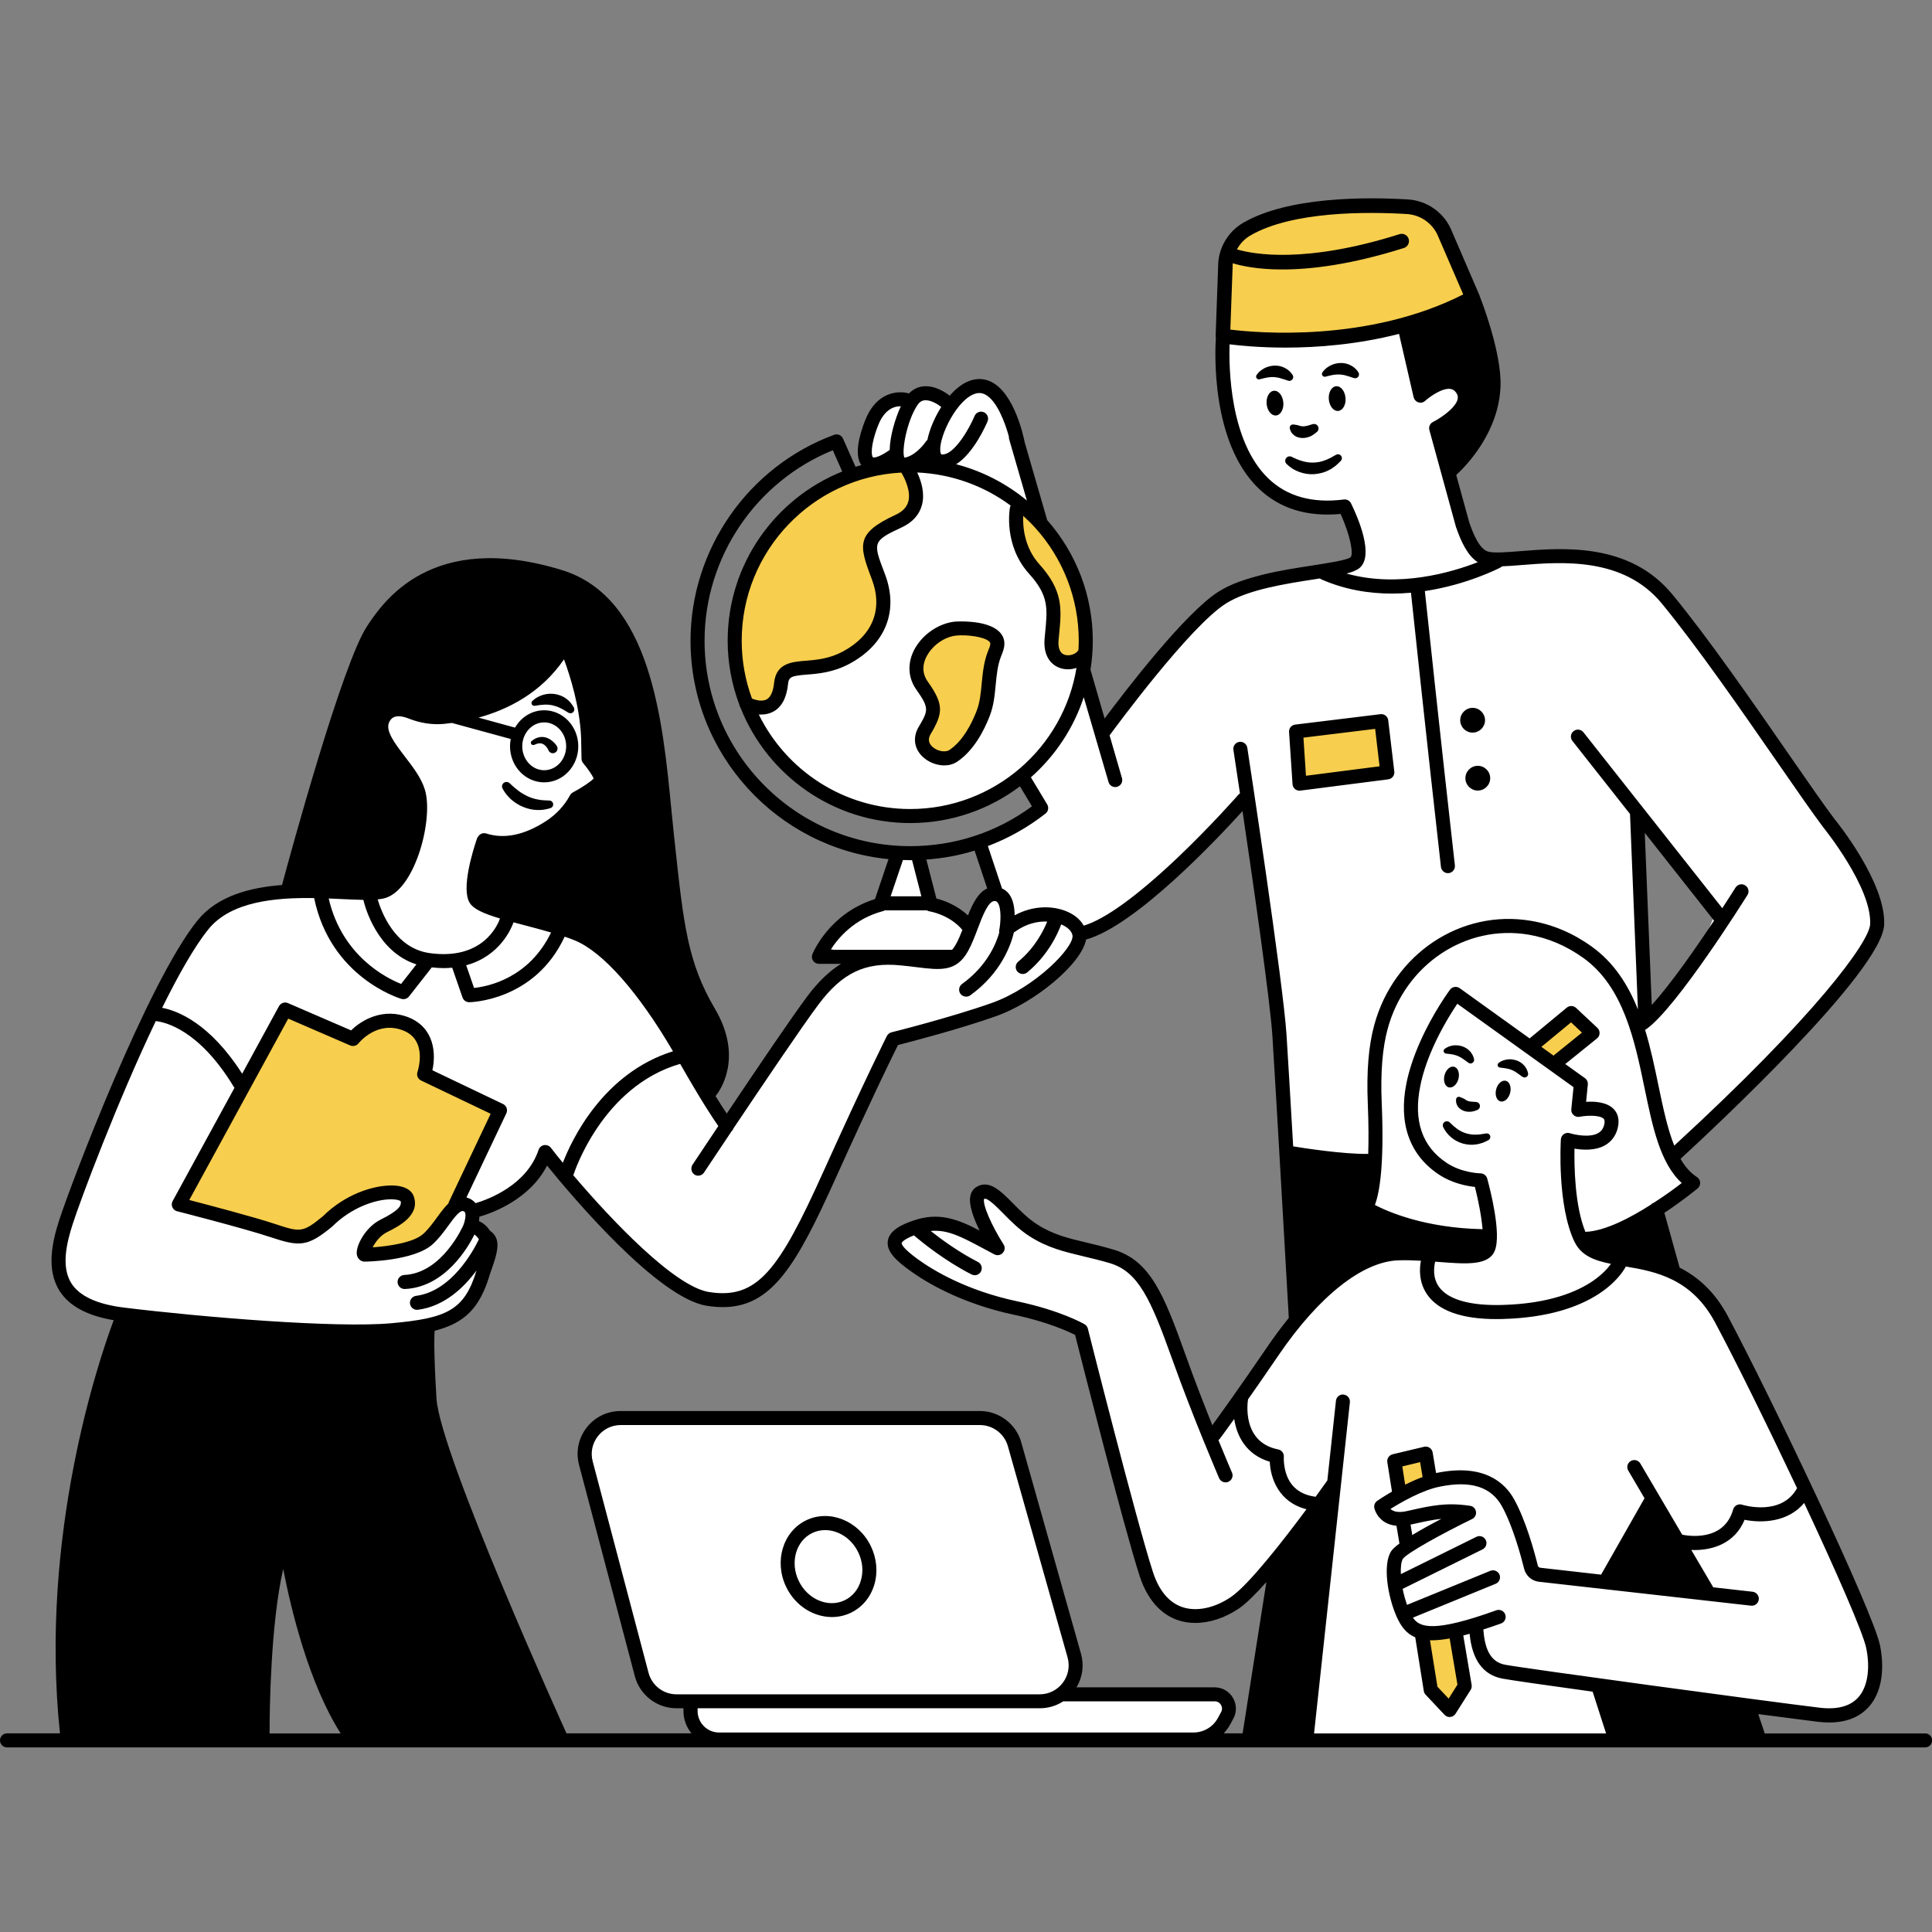 <svg xmlns="http://www.w3.org/2000/svg" xmlns:xlink="http://www.w3.org/1999/xlink" width="200" zoomAndPan="magnify" viewBox="0 0 150 150" height="200" preserveAspectRatio="xMidYMid meet" version="1.0"><rect x="0" y="0" width="150" height="150" fill="#808080" stroke="none"/><defs><clipPath id="ef4f634fec"><path d="M 4 25 L 146 25 L 146 135.684 L 4 135.684 Z M 4 25 " clip-rule="nonzero"/></clipPath><clipPath id="e75a601f95"><path d="M 4 23 L 137 23 L 137 135.684 L 4 135.684 Z M 4 23 " clip-rule="nonzero"/></clipPath><clipPath id="865d531905"><path d="M 0 15 L 150 15 L 150 135.684 L 0 135.684 Z M 0 15 " clip-rule="nonzero"/></clipPath></defs><g clip-path="url(#ef4f634fec)"><path fill="#ffffff" d="M 57.145 49.742 C 57.145 42.281 63.199 36.23 70.668 36.23 C 78.141 36.23 84.195 42.281 84.195 49.742 C 84.195 57.207 78.141 63.254 70.668 63.254 C 63.199 63.254 57.145 57.207 57.145 49.742 Z M 75.23 36.789 C 78.266 37.395 80.801 40.23 80.801 40.23 C 80.801 40.23 80.902 38.309 79.383 35.371 C 77.859 32.434 77.051 29.805 75.734 29.906 C 74.414 30.008 73.91 31.223 73.91 31.223 C 73.91 31.223 74.012 30.715 72.594 30.516 C 71.172 30.312 70.465 31.121 70.465 31.121 C 70.465 31.121 69.148 29.703 67.934 31.629 C 66.715 33.555 67.121 36.082 67.121 36.082 C 68.543 35.473 72.188 36.184 75.23 36.789 Z M 145.266 127.77 C 146.012 131.414 144.387 133.703 141.617 133.164 C 139.785 132.809 130.617 131.77 124 130.914 L 125.141 135.258 L 101.434 134.785 L 103.461 115.488 L 102.516 116.906 C 102.516 116.906 97.047 124.395 94.41 125.203 C 91.773 126.012 89.684 124.059 89.207 122.641 C 88.734 121.223 84.008 103.414 84.008 103.414 C 84.008 103.414 77.453 101.051 74.352 100.309 C 71.246 99.566 69.484 96.598 69.484 96.598 C 69.418 95.453 71.309 95.117 72.996 95.117 C 74.684 95.117 76.574 95.926 76.574 95.926 C 76.574 95.926 75.898 93.832 76.168 92.82 C 76.438 91.809 77.047 92.215 78.059 93.832 C 79.074 95.449 82.316 96.734 85.148 97.273 C 87.984 97.812 89.336 99.703 90.016 101.051 C 90.691 102.402 94.27 111.441 94.27 111.441 L 96.129 109.398 C 96.09 109.047 96.094 108.812 96.094 108.812 C 96.094 108.812 99.203 103.953 102.578 100.312 C 105.953 96.668 111.191 97.41 111.191 97.41 C 114.227 97.918 115.547 97.309 115.613 95.656 C 115.074 96.434 111.598 95.891 109.469 95.184 C 107.34 94.477 105.621 94.477 106.531 92.551 C 107.441 90.629 106.836 85.871 107.039 81.117 C 107.121 79.262 107.863 77.668 108.738 76.414 C 108.203 77.062 107.754 77.758 107.445 78.488 C 106.027 81.828 106.738 90.023 106.738 90.023 C 105.422 90.832 99.949 89.418 99.949 89.418 C 99.949 89.418 99.441 81.523 99.141 77.68 C 98.836 73.836 96.605 61.895 96.605 61.895 C 96.605 61.895 90.227 68.066 88.602 69.789 C 86.98 71.508 83.992 73.027 83.992 73.027 C 83.941 74.344 80.699 76.824 78.418 78.035 C 76.141 79.246 69.605 80.668 69.605 80.668 C 69.605 80.668 65.605 88.715 65.352 89.371 C 65.098 90.027 62.008 99.645 56.789 101.059 C 51.582 102.473 43.895 90.973 43.875 90.941 C 43.773 91.195 43.723 91.344 43.723 91.344 L 42.305 89.625 C 42.305 89.625 41.594 90.84 39.57 92.762 C 37.543 94.684 36.934 94.18 36.531 93.57 C 36.406 93.391 36.27 93.309 36.094 93.332 C 36.844 93.605 36.602 95.391 36.602 95.391 C 36.602 95.391 37.477 95.324 38.086 96.402 C 38.691 97.484 37.141 99.91 36.734 100.723 C 36.328 101.531 35.723 102.816 33.188 103.082 C 30.652 103.352 21.133 103.555 15.66 102.816 C 10.191 102.07 3.777 102.477 4.449 96.809 C 5.125 91.141 11.609 78.492 11.609 78.492 C 11.609 78.492 13.535 74.039 16.672 71.004 C 19.812 67.969 28.629 69.383 28.629 69.383 C 28.824 70.887 29.348 71.879 30.207 72.621 C 29.078 71.156 28.629 69.383 28.629 69.383 C 28.629 69.383 30.047 69.027 31.211 68.168 C 32.379 67.309 32.684 63.715 32.684 62.348 C 32.684 60.98 30.859 58.754 29.898 57.59 C 28.938 56.426 30.051 55.414 30.051 55.414 C 30.859 54.707 31.164 55.312 33.141 55.566 C 35.113 55.82 36.738 55.414 39.32 54.555 C 41.902 53.695 43.98 50.406 43.98 50.406 C 43.98 50.406 43.98 50.406 44.637 51.977 C 45.293 53.547 45.547 56.277 45.547 57.188 C 45.547 58.098 46.055 59.16 46.309 59.918 C 46.562 60.676 46.461 60.777 45.898 61.234 C 45.344 61.691 45.039 61.992 43.266 64.016 C 41.492 66.039 37.539 65.684 37.539 65.684 C 37.539 65.684 36.629 68.566 36.863 69.75 C 37.102 70.934 39.414 71.25 39.414 71.25 C 45.746 72.211 46.457 73.629 48.781 75.652 C 51.113 77.676 53.344 82.332 53.344 82.332 C 53.27 82.348 53.203 82.367 53.133 82.379 L 56.43 87.086 C 56.43 87.086 63.168 77.168 63.98 76.207 C 64.668 75.391 66.711 74.539 69.016 74.301 C 65.738 74.371 64.012 73.461 64.012 73.461 C 64.617 71.84 68.398 70.02 68.398 70.02 L 69.547 66.512 L 71.305 66.379 L 72.25 70.156 C 72.789 70.023 75.422 71.438 75.422 71.438 C 75.422 71.438 75.285 72.18 74.746 73.258 C 74.203 74.332 74.34 73.863 70.254 74.234 C 73.039 74.234 73.445 74.691 74.254 74.082 C 75.066 73.477 76.078 69.074 77.547 69.324 L 75.926 65.629 C 78.562 64.719 80.688 62.391 80.688 62.391 L 79.066 60.469 C 82.105 58.344 84.332 52.98 84.332 52.98 L 85.449 57.129 C 85.449 57.129 91.727 48.832 94.465 46.301 C 97.199 43.77 102.77 44.379 102.77 44.379 C 104.898 44.277 105.305 43.164 105.203 41.547 C 105.102 39.926 103.582 39.219 103.582 39.219 C 94.359 40.535 94.766 25.758 94.766 25.758 C 98.18 26.84 109.254 25.488 109.254 25.488 L 110.605 30.281 C 110.605 30.281 113.102 29.133 113.645 30.414 C 114.184 31.695 111.754 33.246 111.754 33.246 C 111.754 33.246 113.238 40.062 113.848 41.684 C 114.457 43.305 116.445 43.367 116.445 43.367 C 116.445 43.367 123.336 43.164 126.477 44.176 C 129.617 45.188 132.457 50.348 132.457 50.348 L 132.359 50.59 C 135.859 55.391 143.547 65.941 144.715 67.652 C 146.234 69.879 146.336 70.082 144.715 73.625 C 143.09 77.168 135.492 84.758 133.469 86.477 C 131.902 87.805 130.762 89.496 130.043 89.547 C 130.691 90.844 131.238 91.742 131.238 91.742 C 131.238 91.742 127.59 94.777 125.363 95.789 C 123.133 96.801 123.031 96.699 122.223 94.879 C 122.133 94.688 122.066 94.461 122.012 94.215 C 122.082 94.793 122.184 95.363 122.324 95.891 C 123.133 98.926 126.41 97.68 126.41 97.68 C 126.41 97.68 130.461 98.219 132.289 100.242 C 134.109 102.266 140.059 115.625 140.059 115.625 C 140.059 115.625 144.523 124.129 145.266 127.77 Z M 30.965 92.625 C 31.184 92.719 31.387 92.867 31.598 93.094 C 31.668 93.168 31.719 93.246 31.75 93.312 C 32.012 92.871 31.703 92.648 30.965 92.625 Z M 27.004 93.562 C 27.762 93.277 28.367 93.039 28.875 92.859 C 28.73 92.891 28.578 92.922 28.422 92.953 C 27.711 93.113 27.148 93.383 26.676 93.695 C 26.781 93.652 26.891 93.609 27.004 93.562 Z M 28.625 97.609 C 29.027 97.52 29.477 97.457 29.934 97.375 C 29.797 97.387 29.664 97.398 29.535 97.406 C 28.117 97.508 28.32 97.711 28.828 96.293 C 29.125 95.461 29.602 95.078 30.168 94.684 C 29.73 94.91 29.332 95.156 29.164 95.453 C 28.625 96.395 27.406 97.883 28.625 97.609 Z M 39.332 71.418 C 39.027 72.016 37.734 74.055 34.195 74.484 C 37.141 75.422 38.945 72.199 39.332 71.418 Z M 43.879 90.922 C 43.926 90.832 44.961 88.949 46.305 86.805 C 44.945 88.496 44.184 90.168 43.879 90.922 Z M 80.77 71.07 C 79.613 71.168 78.469 71.602 78.469 71.602 C 78.523 71.301 78.48 71 78.395 70.719 C 78.387 71.496 78.117 72.312 78.117 72.312 C 78.117 72.312 78.312 71.836 80.77 71.07 Z M 99.164 114.262 C 99.008 113.793 98.926 113.375 98.895 113.141 C 98.938 113.555 99.027 113.93 99.164 114.262 Z M 118.465 101.52 C 122.281 101.473 124.43 99.996 125.508 98.887 C 124.504 99.82 122.473 101.023 118.465 101.52 Z M 125.008 86.727 C 125.059 86.879 125.082 87.062 125.07 87.285 C 125.098 87.059 125.07 86.879 125.008 86.727 Z M 114.406 72.5 C 124.16 70.328 127.633 80.473 128.008 83.645 C 128.133 84.695 128.48 85.859 128.91 86.965 C 128.195 84.086 127.301 79.594 127.301 79.594 C 130.746 77.57 133.176 70.891 133.176 70.891 L 127.414 63.5 C 127.488 65.117 128.012 76.242 128.012 77.367 C 128.012 78.582 127.305 79.594 127.305 79.594 C 124.973 73.723 120.113 71.297 116.566 71.902 C 115.859 72.027 115.133 72.23 114.406 72.5 Z M 109.57 86.68 C 109.645 87.668 109.996 88.477 110.48 89.141 C 110.176 88.465 109.898 87.656 109.57 86.68 Z M 132.633 123.988 L 130.402 120.008 C 130.402 120.008 129.391 118.32 128.918 117.309 C 128.449 116.297 128.176 116.566 128.176 116.566 L 124.527 122.883 Z M 130.711 120.023 C 130.719 120.023 130.727 120.023 130.738 120.023 C 130.727 120.023 130.719 120.023 130.711 120.023 Z M 130.504 120.016 C 130.527 120.016 130.559 120.02 130.598 120.02 C 130.562 120.02 130.531 120.02 130.504 120.016 Z M 130.418 120.012 C 130.43 120.012 130.453 120.016 130.492 120.016 C 130.457 120.016 130.434 120.012 130.418 120.012 Z M 138.555 117.211 C 136.992 117.926 135 117.379 135 117.379 C 135 117.379 136.926 118.082 138.555 117.211 Z M 92.922 131.547 L 82.523 131.344 C 82.523 131.344 84.277 130.805 83.605 128.238 C 82.93 125.676 78.672 111.574 78.672 111.574 C 78.672 111.574 78.203 110.094 76.578 110.094 C 74.957 110.094 48.348 109.754 48.348 109.754 C 48.348 109.754 45.035 110.633 45.238 113.129 C 45.441 115.625 49.496 131.141 50.711 131.547 C 51.926 131.953 53.684 132.086 53.684 132.086 C 53.684 132.086 53.613 134.312 54.695 134.719 C 55.777 135.125 93.668 134.988 93.668 134.988 C 93.668 134.988 95.625 133.844 95.488 132.629 C 95.355 131.414 92.922 131.547 92.922 131.547 Z M 92.922 131.547 " fill-opacity="1" fill-rule="evenodd"/></g><g clip-path="url(#e75a601f95)"><path fill="#000000" d="M 27.609 51.465 C 28.152 49.914 30.109 43.367 38.484 43.977 C 46.859 44.582 48.68 48.902 49.898 52.344 C 51.113 55.785 52.465 70.355 53.004 73.191 C 53.547 76.023 55.301 78.117 55.977 80.477 C 56.652 82.836 54.895 85.062 54.895 85.062 C 54.895 85.062 53.41 82.703 52.195 80.477 C 50.98 78.25 48.211 74.605 45.914 73.055 C 43.617 71.5 37.609 70.625 36.863 69.746 C 36.121 68.867 37.609 65.363 37.609 65.363 C 37.609 65.363 38.555 65.566 41.121 64.957 C 43.688 64.352 45.035 61.922 45.035 61.922 C 45.035 61.922 46.793 60.707 46.66 60.301 C 46.523 59.895 45.781 58.543 45.781 58.543 C 46.051 56.387 44.094 50.312 44.094 50.312 C 44.094 50.312 44.094 50.312 42.336 52.203 C 40.578 54.09 37.676 54.766 35.109 55.508 C 32.543 56.254 31.867 54.363 30.516 55.172 C 29.164 55.98 29.57 56.859 30.988 58.883 C 32.77 61.426 32.676 61.312 32.543 64.145 C 32.406 66.977 30.445 69.137 29.031 69.34 C 27.609 69.543 22.414 69.07 22.414 69.07 L 23.223 65.766 C 23.223 65.77 27.07 53.016 27.609 51.465 Z M 9.375 101.961 C 9.375 101.961 2.895 124.633 5.527 134.754 L 20.219 134.754 C 20.219 134.754 20.93 122.203 22.043 120.281 C 22.043 120.281 25.184 133.742 27.613 135.156 L 43.621 135.156 C 43.621 135.156 41.289 129.691 39.672 126.047 C 38.047 122.402 35.008 115.422 34.301 111.98 C 33.594 108.539 32.984 105.703 33.188 103.074 C 33.184 103.074 19.406 104.391 9.375 101.961 Z M 109.266 25.488 L 110.617 30.281 C 110.617 30.281 112.508 29.066 113.316 29.875 C 114.125 30.684 113.113 32.641 111.762 33.246 L 112.641 36.352 C 112.641 36.352 117.008 34.156 115.812 27.852 C 114.871 22.855 114.191 23.129 114.191 23.129 Z M 99.945 89.414 L 100.758 102.539 C 100.758 102.539 103.73 97.816 107.238 97.41 C 110.75 97.004 114.398 97.953 115.348 97.004 C 116.293 96.059 115.613 95.656 115.613 95.656 C 115.613 95.656 111.156 96.871 106.156 93.633 L 106.73 90.023 Z M 96.84 134.652 L 101.43 134.785 L 103.457 115.488 L 99.133 121.559 Z M 123.18 95.926 C 123.18 95.926 123.18 97.547 126.422 97.68 C 129.664 97.812 130.203 99.027 130.203 99.027 L 128.449 94.309 Z M 132.633 123.988 L 128.176 116.566 L 124.527 122.637 Z M 123.988 131.008 L 125.613 135.188 L 136.555 134.918 L 135.609 132.488 Z M 123.988 131.008 " fill-opacity="1" fill-rule="evenodd"/></g><path fill="#f7ce4d" d="M 111.699 17.125 C 113.117 18.066 114.195 23.129 114.195 23.129 C 106.426 27.988 94.777 25.762 94.777 25.762 C 94.777 25.762 94.746 24.141 94.879 21.848 C 95.012 19.555 95.758 18.879 95.758 18.879 C 100.285 14.223 110.277 16.176 111.699 17.125 Z M 19.848 95.383 C 22.211 96.129 23.559 95.988 24.102 95.789 C 24.641 95.586 27.41 93.496 28.426 92.957 C 29.438 92.418 31.398 91.742 31.598 93.094 C 31.801 94.441 30.043 94.715 29.164 95.453 C 28.285 96.195 27.949 97.273 28.625 97.609 C 29.301 97.949 32.336 97.004 33.012 96.395 C 33.688 95.789 35.445 93.496 35.445 93.496 L 38.758 86.414 L 33.082 83.309 C 33.082 83.309 34.363 80.746 31.801 79.531 C 29.234 78.316 27.141 80.473 27.141 80.473 L 22.211 78.652 L 13.969 93.496 C 13.969 93.496 17.484 94.641 19.848 95.383 Z M 68.441 36.484 C 66.816 36.688 63.426 38.152 61.449 39.469 C 59.473 40.785 57.699 45.035 56.941 47.766 C 56.18 50.496 57.75 53.637 58.105 54.547 C 58.461 55.457 59.422 54.902 60.129 54.242 C 60.84 53.586 60.387 52.27 61.246 52.168 C 62.105 52.066 65.047 51.156 66.562 50.348 C 68.086 49.539 68.488 48.121 68.641 46.652 C 68.793 45.184 67.371 43.668 67.629 42.148 C 67.883 40.629 70.008 40.578 70.969 39.062 C 71.934 37.547 70.664 36.227 70.664 36.227 C 70.664 36.227 70.059 36.285 68.441 36.484 Z M 71.836 49.844 C 71.836 49.844 70.617 51.211 71.277 52.574 C 71.941 53.938 72.598 54.344 72.293 55.406 C 71.988 56.469 71.125 57.988 72.547 58.543 C 73.965 59.098 75.637 57.074 76.195 55.66 C 76.754 54.246 76.75 52.27 77.207 51.156 C 77.664 50.043 78.117 49.637 77.105 49.133 C 76.09 48.629 73.148 47.617 71.836 49.844 Z M 79.027 39.27 C 79.027 39.27 78.367 41.902 79.484 43.215 C 80.598 44.527 81.355 45.086 81.559 46.453 C 81.762 47.82 81.152 49.285 81.609 50.398 C 82.066 51.512 82.828 52.32 83.789 51.156 C 84.75 49.992 84.699 49.535 84.395 47.816 C 84.09 46.098 83.637 43.668 82.824 42.809 C 82.012 41.949 79.027 39.27 79.027 39.27 Z M 100.961 56.727 L 101.164 60.641 L 107.441 59.699 L 107.035 55.918 Z M 120.543 82.5 L 123.52 80.273 L 122.066 78.824 L 119.398 81.355 Z M 111.324 114.867 L 111.035 113.094 L 108.469 113.582 L 108.82 115.93 Z M 113.227 126.66 L 110.422 126.742 L 111.043 130.922 L 112.598 132.883 L 113.949 131.125 Z M 113.227 126.66 " fill-opacity="1" fill-rule="evenodd"/><g clip-path="url(#865d531905)"><path fill="#000000" d="M 39.016 61.219 C 38.926 61.047 38.992 60.836 39.164 60.75 C 39.301 60.676 39.465 60.707 39.57 60.809 L 39.605 60.844 C 39.789 61.023 40.027 61.227 40.25 61.395 C 40.477 61.566 40.719 61.707 40.969 61.824 C 41.223 61.938 41.484 62.027 41.762 62.074 C 42.039 62.133 42.324 62.141 42.625 62.152 L 42.66 62.152 C 42.824 62.16 42.957 62.301 42.949 62.469 C 42.945 62.602 42.852 62.711 42.73 62.746 C 42.398 62.844 42.039 62.914 41.676 62.887 C 41.312 62.875 40.949 62.789 40.609 62.645 C 40.273 62.508 39.961 62.309 39.691 62.074 C 39.418 61.824 39.199 61.566 39.016 61.219 Z M 43.961 54.242 C 43.707 54.051 43.387 53.93 43.066 53.883 C 42.742 53.836 42.414 53.867 42.121 53.961 C 41.824 54.059 41.562 54.199 41.328 54.426 C 41.281 54.473 41.254 54.543 41.27 54.617 C 41.285 54.738 41.398 54.816 41.52 54.797 L 41.559 54.793 C 41.789 54.754 42.043 54.715 42.27 54.707 C 42.5 54.699 42.715 54.719 42.918 54.766 C 43.125 54.816 43.316 54.879 43.508 54.98 C 43.707 55.066 43.895 55.199 44.117 55.324 L 44.152 55.344 C 44.234 55.387 44.336 55.391 44.422 55.348 C 44.57 55.273 44.629 55.094 44.562 54.949 C 44.418 54.68 44.223 54.43 43.961 54.242 Z M 116.492 85.512 C 116.789 85.594 117.129 85.301 117.246 84.855 C 117.359 84.414 117.211 83.992 116.914 83.914 C 116.617 83.836 116.277 84.129 116.164 84.57 C 116.047 85.012 116.195 85.434 116.492 85.512 Z M 112.902 82.824 C 112.605 82.742 112.27 83.035 112.152 83.48 C 112.035 83.922 112.184 84.344 112.48 84.422 C 112.781 84.5 113.117 84.207 113.234 83.766 C 113.348 83.324 113.199 82.902 112.902 82.824 Z M 113.965 85.477 C 113.895 85.457 113.855 85.426 113.809 85.398 C 113.758 85.375 113.695 85.312 113.625 85.285 L 113.344 85.168 C 113.328 85.16 113.309 85.156 113.293 85.156 C 113.176 85.141 113.066 85.219 113.051 85.336 C 113.02 85.57 113.078 85.762 113.211 85.941 C 113.348 86.117 113.547 86.219 113.73 86.273 C 113.922 86.328 114.102 86.324 114.266 86.305 C 114.426 86.281 114.582 86.23 114.719 86.168 C 114.82 86.121 114.895 86.02 114.902 85.902 C 114.918 85.723 114.785 85.57 114.605 85.559 L 114.574 85.555 C 114.449 85.543 114.332 85.539 114.227 85.531 C 114.125 85.516 114.031 85.508 113.965 85.477 Z M 112.684 88.316 C 112.945 88.535 113.262 88.699 113.602 88.793 C 113.938 88.879 114.293 88.91 114.629 88.848 C 114.797 88.832 114.953 88.77 115.113 88.727 C 115.266 88.668 115.414 88.598 115.555 88.523 C 115.66 88.469 115.723 88.352 115.707 88.23 C 115.68 88.078 115.535 87.977 115.383 88 L 115.352 88.004 C 115.078 88.051 114.816 88.098 114.562 88.094 C 114.309 88.105 114.066 88.059 113.832 87.992 C 113.602 87.926 113.383 87.816 113.176 87.676 C 112.977 87.535 112.762 87.352 112.602 87.188 L 112.566 87.148 C 112.473 87.055 112.32 87.027 112.195 87.086 C 112.039 87.164 111.973 87.355 112.051 87.516 C 112.215 87.844 112.418 88.094 112.684 88.316 Z M 112.258 81.797 L 112.305 81.805 C 112.473 81.824 112.652 81.84 112.805 81.871 C 112.961 81.906 113.098 81.949 113.227 82.004 C 113.348 82.066 113.469 82.121 113.586 82.211 C 113.711 82.285 113.824 82.395 113.984 82.496 L 114.023 82.523 C 114.082 82.562 114.16 82.578 114.23 82.562 C 114.379 82.527 114.477 82.383 114.445 82.23 C 114.398 82.012 114.293 81.797 114.125 81.617 C 113.965 81.441 113.746 81.305 113.508 81.23 C 113.273 81.156 113.027 81.137 112.797 81.172 C 112.566 81.211 112.359 81.289 112.164 81.434 C 112.121 81.465 112.09 81.512 112.082 81.566 C 112.066 81.68 112.145 81.781 112.258 81.797 Z M 116.449 82.883 L 116.496 82.891 C 116.664 82.914 116.844 82.93 116.996 82.961 C 117.152 82.992 117.293 83.035 117.418 83.09 C 117.543 83.152 117.664 83.211 117.777 83.297 C 117.906 83.375 118.02 83.484 118.176 83.586 L 118.219 83.609 C 118.277 83.648 118.352 83.664 118.426 83.648 C 118.574 83.617 118.672 83.473 118.637 83.32 C 118.59 83.098 118.484 82.883 118.32 82.707 C 118.16 82.527 117.938 82.391 117.703 82.32 C 117.465 82.242 117.219 82.223 116.992 82.262 C 116.758 82.301 116.551 82.375 116.355 82.523 C 116.316 82.555 116.281 82.602 116.277 82.656 C 116.262 82.773 116.336 82.875 116.449 82.883 Z M 150.012 135.121 C 150.012 135.422 149.77 135.668 149.465 135.668 L 0.543 135.668 C 0.242 135.668 0 135.422 0 135.121 C 0 134.82 0.242 134.578 0.543 134.578 L 4.656 134.578 C 3.039 119.211 7.68 105.562 8.828 102.5 C 6.758 102.145 5.375 101.402 4.629 100.23 C 3.566 98.566 4.055 96.406 4.602 94.715 C 5.516 91.895 11.43 76.301 15.332 71.465 C 16.867 69.57 19.379 68.906 21.895 68.711 C 22.527 66.355 26.578 51.492 28.508 48.602 C 29.738 46.754 33.484 41.137 43.641 44.266 C 50.531 46.391 51.449 55.906 52.125 62.852 C 52.195 63.566 52.262 64.254 52.332 64.906 L 52.391 65.445 C 53.078 71.828 53.395 74.738 55.504 78.316 C 57.746 82.121 55.891 84.691 55.555 85.105 C 55.934 85.715 56.223 86.152 56.426 86.457 C 58.594 83.219 61.488 78.938 62.703 77.32 C 63.527 76.227 64.375 75.406 65.297 74.832 L 63.578 74.832 C 63.398 74.832 63.23 74.742 63.129 74.594 C 63.027 74.445 63.008 74.254 63.074 74.086 C 63.129 73.953 64.395 70.906 67.934 69.805 L 68.984 66.703 C 60.367 65.855 53.613 58.578 53.613 49.746 C 53.613 42.645 58.094 36.219 64.762 33.758 C 65.031 33.66 65.332 33.789 65.449 34.047 L 66.422 36.242 C 66.57 36.195 66.723 36.156 66.871 36.113 C 66.32 35.312 66.703 33.824 67.164 32.648 C 68.023 30.438 69.707 30.297 70.574 30.547 C 70.863 30.246 71.215 30.062 71.609 30.004 C 72.613 29.863 73.547 30.57 73.734 30.723 C 74.145 30.25 74.602 29.871 75.07 29.652 C 75.723 29.352 76.383 29.352 76.98 29.656 C 78.766 30.562 79.473 33.914 79.547 34.293 C 79.551 34.301 79.547 34.312 79.551 34.32 L 81.273 40.273 C 81.285 40.309 81.289 40.34 81.293 40.371 C 83.582 42.961 84.844 46.281 84.844 49.742 C 84.844 50.512 84.781 51.266 84.664 52.004 C 84.668 52.008 84.668 52.012 84.672 52.02 L 85.762 55.785 C 87.34 53.668 92 47.586 94.598 45.941 C 96.5 44.734 99.516 44.27 101.934 43.898 C 103.125 43.711 104.605 43.484 104.859 43.262 C 105.086 43.059 104.887 41.676 104.082 39.902 C 101.484 40.145 99.352 39.484 97.734 37.938 C 93.977 34.34 94.336 27.172 94.402 26.215 C 94.391 26.164 94.379 26.117 94.383 26.062 L 94.574 20.723 C 94.562 19.312 95.309 18.004 96.523 17.297 C 100.023 15.266 106.035 15.289 109.305 15.484 C 110.836 15.574 112.184 16.555 112.734 17.984 L 114.855 22.902 C 114.875 22.941 114.887 22.98 114.891 23.02 C 114.898 23.035 114.906 23.047 114.91 23.059 C 114.98 23.234 116.59 27.34 116.5 29.977 C 116.379 33.535 113.879 36.125 113.062 36.879 L 114.078 40.578 C 114.41 41.527 114.887 42.672 115.574 42.836 C 116.043 42.949 116.953 42.875 118.012 42.793 C 121.398 42.523 126.516 42.117 129.848 46.156 C 132.629 49.527 136.121 54.578 138.93 58.633 C 140.391 60.742 141.652 62.562 142.426 63.582 C 142.578 63.766 146.43 68.52 146.285 71.797 C 146.129 75.414 133.102 87.559 130.477 89.973 C 130.82 90.57 131.234 91.055 131.75 91.387 C 131.895 91.484 131.992 91.637 132 91.812 C 132.012 91.988 131.941 92.152 131.805 92.266 C 131.707 92.348 130.66 93.211 129.223 94.164 L 130.406 98.418 C 131.785 99.117 133.121 100.246 134.164 102.215 C 137.445 108.375 145.441 125.113 145.969 127.77 C 146.16 128.711 146.445 131.062 145.051 132.566 C 144.332 133.34 143.312 133.734 142.012 133.734 C 141.727 133.734 141.43 133.715 141.113 133.676 C 140.215 133.566 138.559 133.352 136.512 133.082 L 137.012 134.582 L 149.465 134.582 C 149.77 134.578 150.012 134.82 150.012 135.121 Z M 135.309 132.918 C 132.121 132.492 128.25 131.973 124.855 131.504 L 125.844 134.578 L 135.863 134.578 Z M 144.898 127.977 C 144.656 126.77 142.551 121.98 140.074 116.688 C 138.82 118.203 136.77 118.262 135.449 117.996 C 134.691 119.836 132.973 120.344 131.578 120.344 C 131.484 120.344 131.395 120.34 131.309 120.336 L 133.016 123.238 L 136.07 123.582 C 136.367 123.617 136.586 123.887 136.551 124.184 C 136.516 124.48 136.25 124.699 135.949 124.664 L 119.469 122.805 C 118.926 122.742 118.473 122.344 118.336 121.812 C 118.105 120.875 117.473 118.516 116.621 116.965 C 115.785 115.441 114.207 114.934 111.805 115.418 C 110.383 115.699 108.715 116.68 107.953 117.156 C 108.145 117.328 108.508 117.48 109.215 117.324 L 109.438 117.273 C 111.156 116.891 112.293 116.637 114.137 116.91 C 114.375 116.945 114.559 117.129 114.594 117.363 C 114.633 117.598 114.512 117.832 114.293 117.938 C 111.941 119.082 109.215 120.59 108.918 121.031 C 108.789 121.246 108.738 121.68 108.762 122.215 L 114.625 119.32 C 114.891 119.184 115.219 119.297 115.352 119.566 C 115.488 119.832 115.375 120.16 115.105 120.293 L 108.902 123.359 C 108.98 123.77 109.098 124.191 109.242 124.602 L 115.711 121.957 C 115.988 121.848 116.305 121.98 116.422 122.254 C 116.531 122.535 116.402 122.852 116.121 122.965 L 109.699 125.594 C 110.215 126.375 111.355 126.758 116.172 125.023 C 116.453 124.922 116.766 125.066 116.867 125.348 C 116.969 125.633 116.824 125.945 116.539 126.047 C 116.047 126.223 115.594 126.375 115.16 126.516 C 115.168 126.547 115.176 126.574 115.176 126.605 C 115.301 128.223 115.836 129.059 116.859 129.25 C 118.41 129.543 137.008 132.07 141.242 132.582 C 142.605 132.75 143.617 132.492 144.246 131.816 C 144.984 131.035 145.223 129.594 144.898 127.977 Z M 112.551 127.211 C 112.035 127.301 111.578 127.352 111.188 127.352 C 111.133 127.352 111.078 127.348 111.023 127.348 L 111.602 130.957 L 112.473 131.879 L 113.156 130.797 Z M 109.648 119.18 C 110.34 118.762 111.148 118.316 111.91 117.922 C 111.219 117.992 110.535 118.145 109.676 118.336 L 109.516 118.371 Z M 109.094 115.266 C 109.523 115.055 109.98 114.848 110.449 114.676 L 110.258 113.52 L 108.875 113.852 Z M 128.324 117.41 L 125.492 122.391 L 131.664 123.086 Z M 126.23 98.332 C 125.906 98.949 123.848 102.211 116.676 102.406 C 116.508 102.41 116.348 102.414 116.188 102.414 C 113.5 102.414 111.691 101.773 110.812 100.516 C 110.148 99.562 110.199 98.516 110.32 97.883 C 109.742 97.852 109.148 97.832 108.57 97.852 C 105.797 97.941 102.406 100.621 99.277 105.203 C 98.344 106.574 97.551 107.719 96.898 108.645 C 96.863 108.848 96.395 111.973 99.234 112.531 C 99.508 112.586 99.695 112.832 99.676 113.105 C 99.676 113.113 99.625 113.879 99.941 114.645 C 100.32 115.547 101.066 116.07 102.145 116.207 C 102.633 115.535 102.969 115.062 103.055 114.941 L 103.723 108.754 C 103.754 108.457 104.02 108.238 104.32 108.273 C 104.617 108.305 104.836 108.574 104.805 108.871 L 102.023 134.582 L 124.695 134.582 L 123.652 131.34 C 120.105 130.852 117.277 130.445 116.656 130.328 C 115.148 130.047 114.293 128.875 114.102 126.848 C 113.93 126.895 113.77 126.934 113.609 126.977 L 114.258 130.82 C 114.277 130.953 114.254 131.09 114.18 131.203 L 113.008 133.055 C 112.918 133.195 112.77 133.289 112.598 133.305 C 112.578 133.305 112.562 133.309 112.547 133.309 C 112.398 133.309 112.254 133.246 112.152 133.137 L 110.684 131.574 C 110.609 131.496 110.562 131.398 110.543 131.289 L 109.879 127.121 C 109.18 126.828 108.762 126.262 108.422 125.492 C 107.73 123.898 107.363 121.531 107.98 120.48 C 108.082 120.301 108.324 120.082 108.652 119.84 L 108.422 118.461 C 108.062 118.43 107.746 118.328 107.473 118.152 C 106.859 117.754 106.719 117.152 106.703 117.086 C 106.66 116.871 106.746 116.648 106.926 116.527 C 106.969 116.496 107.418 116.188 108.074 115.809 L 107.711 113.527 C 107.668 113.246 107.848 112.98 108.121 112.91 L 110.566 112.328 C 110.711 112.293 110.867 112.32 110.992 112.402 C 111.121 112.488 111.203 112.617 111.23 112.766 L 111.496 114.367 C 111.527 114.359 111.555 114.355 111.59 114.348 C 115.191 113.625 116.836 115.086 117.574 116.438 C 118.453 118.043 119.094 120.332 119.395 121.547 C 119.414 121.645 119.496 121.707 119.59 121.719 L 124.312 122.254 C 124.316 122.246 124.316 122.238 124.32 122.234 L 127.68 116.324 L 126.418 114.176 C 126.266 113.918 126.352 113.586 126.609 113.434 C 126.867 113.281 127.203 113.367 127.355 113.625 L 130.605 119.152 C 131 119.234 133.844 119.75 134.562 117.191 C 134.605 117.051 134.699 116.934 134.828 116.863 C 134.961 116.793 135.113 116.777 135.25 116.824 C 135.375 116.863 138.312 117.738 139.523 115.543 C 137.262 110.75 134.789 105.73 133.184 102.723 C 131.352 99.258 128.535 98.723 126.23 98.332 Z M 100.934 134.578 L 102.82 117.129 C 102 118.25 100.844 119.797 99.676 121.234 C 99.676 121.238 99.676 121.238 99.676 121.242 L 98.359 129.613 L 97.766 133.402 L 97.578 134.578 Z M 96.477 134.578 L 96.688 133.234 L 97.281 129.441 L 98.32 122.832 C 97.512 123.742 96.762 124.488 96.199 124.875 C 95.113 125.613 93.918 126.004 92.805 126.004 C 92.332 126.004 91.875 125.934 91.449 125.789 C 90.5 125.465 89.215 124.609 88.484 122.367 C 87.25 118.578 83.969 105.617 83.469 103.641 C 82.941 103.375 81.344 102.633 78.762 102.086 C 74.629 101.207 71.906 99.562 70.656 98.656 C 69.535 97.848 68.812 97.148 68.93 96.344 C 69.055 95.508 70.043 95.062 70.895 94.77 C 72.875 94.078 74.359 94.656 76.059 95.543 C 75.598 94.613 75.184 93.516 75.344 92.828 C 75.414 92.531 75.582 92.293 75.824 92.148 C 76.801 91.562 77.703 92.473 78.656 93.434 C 79.199 93.984 79.82 94.613 80.52 95.059 C 81.754 95.852 82.895 96.125 84.34 96.469 C 84.969 96.617 85.68 96.789 86.457 97.02 C 89.301 97.863 90.367 100.512 92.016 105.117 C 92.723 107.102 93.484 109.055 94.125 110.652 C 94.699 109.863 96.125 107.891 98.379 104.59 C 98.934 103.773 99.496 103.023 100.062 102.324 C 99.957 100.496 99.043 84.352 98.789 80.438 C 98.609 77.668 97.309 68.633 96.469 62.973 C 94.617 65.016 88.195 71.871 84.324 72.945 C 83.957 74.879 80.285 77.855 77.359 78.887 C 74.559 79.883 70.711 80.883 69.719 81.137 C 69.309 81.957 67.746 85.125 64.906 91.418 C 61.844 98.215 59.938 101.484 56.121 101.484 C 55.723 101.484 55.309 101.449 54.871 101.379 C 51.074 100.777 44.465 92.953 42.473 90.496 C 41.121 93.125 38.254 94.164 37.219 94.465 C 37.215 94.582 37.203 94.699 37.184 94.812 C 37.527 94.945 37.828 95.227 38.035 95.547 C 38.965 96.188 38.656 97.203 38.043 98.906 C 37.266 101.562 36.082 102.719 33.746 103.32 C 33.727 103.516 33.652 104.672 33.887 108.574 C 34.148 112.879 43.875 134.344 43.973 134.559 C 43.977 134.566 43.977 134.57 43.98 134.578 L 53.684 134.578 C 53.297 134.102 53.062 133.496 53.062 132.836 L 53.062 132.629 L 52.52 132.629 C 51.004 132.629 49.676 131.605 49.289 130.145 L 44.957 113.734 C 44.691 112.727 44.902 111.676 45.539 110.848 C 46.18 110.02 47.141 109.551 48.188 109.551 L 76.078 109.551 C 77.566 109.551 78.887 110.547 79.289 111.98 L 83.926 128.387 C 84.18 129.285 84.051 130.215 83.582 131.004 L 94.297 131.004 C 94.887 131.004 95.418 131.305 95.719 131.809 C 96.02 132.312 96.035 132.922 95.754 133.438 L 95.512 133.887 C 95.371 134.141 95.203 134.371 95.008 134.578 Z M 82.887 128.684 L 78.25 112.277 C 77.977 111.312 77.086 110.641 76.082 110.641 L 48.191 110.641 C 47.488 110.641 46.836 110.961 46.41 111.52 C 45.98 112.078 45.836 112.785 46.016 113.461 L 50.352 129.871 C 50.613 130.859 51.504 131.547 52.527 131.547 L 80.719 131.547 C 81.43 131.547 82.082 131.219 82.512 130.656 C 82.941 130.086 83.078 129.367 82.887 128.684 Z M 54.16 132.84 C 54.16 133.762 54.91 134.512 55.832 134.512 L 92.652 134.512 C 93.453 134.512 94.188 134.078 94.562 133.375 L 94.805 132.926 C 94.945 132.672 94.844 132.449 94.797 132.367 C 94.746 132.281 94.598 132.09 94.309 132.09 L 82.551 132.09 C 82.016 132.438 81.391 132.629 80.727 132.629 L 54.164 132.629 L 54.164 132.84 Z M 30.031 95.672 C 29.512 95.934 29.129 96.453 28.934 96.844 C 30.047 96.766 32.09 96.504 32.863 95.797 C 33.266 95.43 33.609 94.961 33.941 94.504 C 34.223 94.117 34.508 93.727 34.82 93.434 C 34.828 93.383 34.844 93.332 34.867 93.285 L 38.094 86.473 L 32.695 83.891 C 32.441 83.77 32.324 83.484 32.414 83.223 C 32.445 83.125 33.223 80.762 31.309 80.008 C 29.297 79.211 27.895 80.93 27.832 81.008 C 27.68 81.199 27.414 81.262 27.191 81.168 L 22.379 79.086 L 14.695 93.168 C 16.172 93.555 19.664 94.469 21.348 95.027 C 23.32 95.684 23.512 95.707 25.066 94.434 C 26.816 92.699 28.984 92.039 30.387 92.039 C 30.664 92.039 30.914 92.066 31.125 92.117 C 31.793 92.273 32.039 92.629 32.129 92.898 C 32.629 94.371 30.941 95.219 30.031 95.672 Z M 105.438 93.781 C 105.438 93.605 105.492 93.469 105.637 93.375 C 105.715 93.242 106.012 92.625 106.16 90.68 C 106.137 90.68 106.109 90.68 106.086 90.68 C 104.148 90.68 101.469 90.281 100.457 90.117 C 100.711 94.469 100.969 98.98 101.09 101.141 C 103.633 98.367 106.203 96.84 108.539 96.762 C 109.648 96.727 110.777 96.812 111.781 96.891 C 113.086 96.988 114.863 97.125 115.043 96.691 C 115.062 96.645 115.082 96.586 115.094 96.52 C 109.082 96.395 105.859 94.305 105.723 94.215 C 105.566 94.117 105.434 93.969 105.438 93.781 Z M 112.305 90.277 C 113.5 91.078 114.93 91.098 114.941 91.098 C 115.188 91.102 115.402 91.266 115.465 91.496 C 115.66 92.203 116.602 95.789 116.051 97.113 C 115.566 98.273 113.859 98.145 111.699 97.977 C 111.609 97.969 111.516 97.961 111.426 97.957 C 111.328 98.363 111.219 99.195 111.715 99.902 C 112.418 100.898 114.125 101.387 116.648 101.316 C 120.328 101.219 122.488 100.258 123.648 99.469 C 124.406 98.953 124.848 98.445 125.074 98.125 C 123.828 97.875 122.801 97.508 122.277 96.473 C 122.273 96.469 122.273 96.465 122.27 96.461 C 122.266 96.449 122.258 96.441 122.25 96.43 C 120.891 93.602 121.172 88.676 121.184 88.469 C 121.195 88.301 121.281 88.145 121.418 88.051 C 121.559 87.957 121.73 87.934 121.891 87.984 C 122.277 88.102 123.414 88.344 124.07 87.98 C 124.312 87.844 124.461 87.645 124.543 87.348 C 124.602 87.117 124.594 86.949 124.508 86.863 C 124.238 86.574 123.25 86.586 122.645 86.707 C 122.473 86.738 122.297 86.691 122.172 86.574 C 122.043 86.461 121.977 86.289 121.996 86.117 L 122.168 84.406 L 113.145 77.93 C 112.723 78.562 111.926 79.816 111.258 81.32 C 110.785 82.383 110.449 83.398 110.266 84.336 C 109.727 87.02 110.414 89.016 112.305 90.277 Z M 120.676 81.906 L 122.824 80.172 L 121.977 79.375 L 119.672 81.277 L 120.621 81.961 C 120.641 81.941 120.656 81.922 120.676 81.906 Z M 101.434 117.176 C 99.285 116.637 98.637 114.77 98.586 113.488 C 96.75 112.945 96.023 111.496 95.824 110.168 C 95.094 111.191 94.715 111.691 94.707 111.703 C 94.676 111.746 94.637 111.777 94.598 111.812 C 95.215 113.328 95.641 114.309 95.652 114.332 C 95.773 114.609 95.645 114.926 95.367 115.047 C 95.094 115.168 94.773 115.039 94.652 114.766 C 94.637 114.719 92.668 110.172 90.996 105.488 C 89.332 100.836 88.371 98.723 86.152 98.066 C 85.402 97.848 84.738 97.688 84.094 97.535 C 82.609 97.18 81.328 96.875 79.934 95.984 C 79.137 95.473 78.469 94.801 77.887 94.207 C 77.344 93.66 76.672 92.977 76.41 93.078 C 76.258 93.473 76.969 95.133 77.914 96.613 C 78.051 96.82 78.023 97.094 77.855 97.273 C 77.691 97.457 77.426 97.504 77.203 97.391 C 76.879 97.223 76.574 97.055 76.281 96.898 C 74.668 96.039 73.57 95.445 72.262 95.574 C 73.086 96.227 74.441 97.219 75.926 97.977 C 76.195 98.113 76.301 98.441 76.164 98.711 C 76.07 98.898 75.879 99.008 75.68 99.008 C 75.594 99.008 75.512 98.988 75.434 98.949 C 73.367 97.898 71.594 96.457 70.957 95.914 C 70.055 96.27 70.004 96.508 70.004 96.508 C 69.996 96.562 70.023 96.871 71.285 97.785 C 72.473 98.641 75.047 100.199 78.98 101.035 C 82.371 101.754 84.137 102.773 84.211 102.82 C 84.336 102.891 84.426 103.016 84.461 103.156 C 84.496 103.305 88.219 118.059 89.512 122.047 C 89.984 123.5 90.754 124.418 91.789 124.773 C 92.891 125.148 94.305 124.855 95.574 123.988 C 96.961 123.043 99.68 119.543 101.434 117.176 Z M 128.258 94.77 C 126.898 95.594 125.332 96.371 123.934 96.645 C 124.473 96.922 125.254 97.066 126.273 97.238 C 127.141 97.383 128.125 97.555 129.125 97.887 Z M 130.57 91.848 C 128.891 90.316 128.305 87.484 127.688 84.508 C 126.922 80.805 126.051 76.605 122.93 74.375 C 121.613 73.43 120.18 72.82 118.676 72.566 C 113.801 71.746 109.098 74.883 107.742 79.863 C 107.328 81.383 107.176 83.277 107.277 85.645 C 107.484 90.531 107.094 92.645 106.746 93.551 C 107.77 94.086 110.633 95.34 115.105 95.434 C 115.027 94.465 114.773 93.176 114.512 92.152 C 113.906 92.09 112.746 91.879 111.699 91.18 C 109.438 89.672 108.57 87.23 109.191 84.121 C 109.395 83.109 109.754 82.02 110.262 80.879 C 111.273 78.598 112.527 76.91 112.578 76.84 C 112.754 76.602 113.09 76.551 113.332 76.723 L 118.758 80.621 L 121.648 78.23 C 121.859 78.059 122.168 78.066 122.367 78.254 L 124.023 79.805 C 124.137 79.914 124.199 80.066 124.191 80.223 C 124.188 80.379 124.113 80.527 123.988 80.625 L 121.527 82.613 L 123.055 83.707 C 123.211 83.82 123.297 84.008 123.277 84.203 L 123.145 85.547 C 123.82 85.5 124.77 85.559 125.297 86.117 C 125.543 86.375 125.793 86.852 125.59 87.625 C 125.438 88.203 125.09 88.656 124.59 88.934 C 123.832 89.348 122.879 89.289 122.242 89.18 C 122.219 90.516 122.258 93.617 123.09 95.641 C 124.598 95.586 126.562 94.562 128.172 93.531 C 128.234 93.461 128.312 93.41 128.402 93.379 C 129.316 92.797 130.09 92.223 130.57 91.848 Z M 133.078 71.477 L 127.699 64.66 L 128.242 78.023 C 129.711 76.422 131.691 73.566 133.078 71.477 Z M 114.059 23.898 C 112.613 24.629 111.137 25.195 109.672 25.629 L 110.625 29.773 C 111.176 29.41 111.969 29.023 112.73 29.117 C 113.242 29.18 113.672 29.453 113.977 29.91 C 114.262 30.34 114.344 30.816 114.219 31.305 C 113.945 32.324 112.773 33.141 112.137 33.52 L 112.73 35.676 C 113.656 34.699 115.32 32.59 115.41 29.941 C 115.473 28.004 114.461 25.012 114.059 23.898 Z M 96.035 19.363 C 97.34 19.746 101.355 20.488 108.66 18.18 C 108.957 18.086 109.273 18.25 109.367 18.547 C 109.461 18.844 109.293 19.16 109 19.254 C 104.906 20.547 101.793 20.922 99.562 20.922 C 97.668 20.922 96.406 20.652 95.715 20.441 C 95.707 20.531 95.695 20.629 95.699 20.723 C 95.699 20.73 95.699 20.738 95.699 20.746 L 95.523 25.59 C 97.641 25.852 106.227 26.602 113.605 22.859 L 111.684 18.414 C 111.285 17.379 110.32 16.684 109.23 16.617 C 106.086 16.43 100.324 16.398 97.082 18.281 C 96.637 18.539 96.277 18.918 96.035 19.363 Z M 104.543 44.531 C 108.594 45.66 112.719 44.434 114.734 43.648 C 113.91 43.121 113.414 41.988 113.039 40.906 L 110.977 33.391 C 110.906 33.141 111.027 32.879 111.254 32.762 C 111.902 32.438 112.988 31.676 113.164 31.02 C 113.211 30.84 113.184 30.68 113.074 30.512 C 112.941 30.316 112.797 30.223 112.602 30.195 C 111.941 30.109 110.945 30.852 110.652 31.121 C 110.512 31.254 110.309 31.297 110.121 31.238 C 109.938 31.18 109.801 31.027 109.754 30.844 L 108.621 25.922 C 105.375 26.754 102.258 26.988 99.812 26.988 C 97.82 26.988 96.277 26.836 95.465 26.734 C 95.406 28.496 95.465 34.27 98.488 37.16 C 99.938 38.547 101.898 39.09 104.336 38.781 C 104.566 38.75 104.793 38.871 104.895 39.082 C 105.469 40.258 106.676 43.102 105.578 44.078 C 105.363 44.266 105.027 44.406 104.543 44.531 Z M 84.141 54.129 C 83.348 56.559 81.91 58.695 80.039 60.352 L 81.305 62.457 C 81.445 62.691 81.391 62.996 81.176 63.164 C 79.797 64.242 78.293 65.086 76.699 65.688 L 77.77 68.898 C 77.777 68.922 77.785 68.953 77.789 68.977 C 78.004 69.07 78.199 69.215 78.348 69.418 C 78.672 69.855 78.773 70.488 78.777 71.066 C 80.25 70.258 81.758 70.34 82.75 70.734 C 83.395 70.988 83.875 71.387 84.141 71.867 C 85.781 71.379 88.273 69.578 91.395 66.621 C 94.008 64.141 96.137 61.719 96.156 61.691 C 96.191 61.656 96.23 61.625 96.27 61.598 C 95.973 59.598 95.77 58.27 95.762 58.219 C 95.715 57.922 95.922 57.645 96.219 57.598 C 96.512 57.555 96.793 57.758 96.84 58.055 C 96.953 58.793 99.617 76.207 99.887 80.367 C 99.984 81.902 100.188 85.309 100.402 89.004 C 101.117 89.121 104.211 89.613 106.227 89.59 C 106.262 88.57 106.262 87.293 106.195 85.688 C 106.09 83.203 106.254 81.203 106.699 79.574 C 108.203 74.047 113.434 70.574 118.863 71.492 C 120.535 71.773 122.117 72.441 123.57 73.484 C 125.312 74.73 126.406 76.465 127.168 78.375 L 126.555 63.219 C 126.555 63.211 126.555 63.207 126.555 63.199 L 122.082 57.527 C 121.895 57.293 121.934 56.953 122.172 56.766 C 122.406 56.578 122.75 56.617 122.938 56.855 L 133.719 70.512 C 134.332 69.57 134.73 68.934 134.746 68.91 C 134.906 68.66 135.242 68.578 135.496 68.738 C 135.75 68.898 135.832 69.23 135.672 69.488 C 135.449 69.844 130.184 78.234 127.824 79.898 C 127.789 79.922 127.758 79.938 127.723 79.949 C 128.16 81.387 128.469 82.867 128.762 84.285 C 129.117 85.98 129.457 87.621 129.988 88.945 C 141.027 78.805 145.145 73.109 145.199 71.746 C 145.324 68.883 141.609 64.301 141.574 64.254 C 140.777 63.199 139.508 61.371 138.039 59.246 C 135.242 55.211 131.766 50.188 129.016 46.848 C 126.043 43.242 121.266 43.621 118.105 43.871 C 117.559 43.914 117.062 43.957 116.629 43.969 C 116.594 44 116.562 44.023 116.523 44.047 C 116.348 44.137 113.914 45.395 110.625 45.891 C 110.859 48.078 111.895 57.801 112.957 67.188 C 112.988 67.484 112.777 67.754 112.477 67.789 C 112.457 67.793 112.438 67.793 112.418 67.793 C 112.145 67.793 111.91 67.586 111.875 67.309 C 110.816 57.941 109.781 48.238 109.547 46.02 C 109.066 46.062 108.574 46.086 108.07 46.086 C 106.305 46.086 104.414 45.789 102.57 44.973 C 102.535 44.953 102.5 44.934 102.469 44.91 C 102.352 44.926 102.23 44.945 102.102 44.969 C 99.785 45.328 96.898 45.773 95.184 46.855 C 92.375 48.633 86.625 56.445 86.148 57.094 L 87.109 60.41 C 87.195 60.703 87.027 61.004 86.738 61.086 C 86.688 61.102 86.637 61.109 86.586 61.109 C 86.352 61.109 86.133 60.953 86.066 60.715 Z M 76.648 68.98 L 75.668 66.043 C 74.461 66.414 73.207 66.645 71.922 66.734 L 72.703 69.762 C 73.242 69.898 74.27 70.25 75.152 71.074 C 75.527 70.133 75.957 69.281 76.648 68.98 Z M 57.586 49.742 C 57.586 51.32 57.867 52.832 58.383 54.234 C 58.855 54.426 59.258 54.445 59.527 54.297 C 59.914 54.082 60.051 53.488 60.098 53.027 C 60.258 51.484 61.477 51.387 62.551 51.301 C 63.414 51.23 64.387 51.148 65.445 50.582 C 67.754 49.34 68.57 47.301 67.691 44.977 L 67.637 44.832 C 66.66 42.258 66.5 41.379 69.527 39.973 C 70.086 39.715 70.41 39.371 70.527 38.918 C 70.719 38.168 70.297 37.227 69.98 36.691 C 63.086 37.051 57.586 42.77 57.586 49.742 Z M 58.91 55.469 C 61.039 59.812 65.512 62.812 70.668 62.812 C 77.164 62.812 82.566 58.062 83.578 51.855 C 83.367 51.926 83.141 51.965 82.922 51.965 C 82.734 51.965 82.551 51.941 82.371 51.887 C 81.473 51.617 80.996 50.758 81.102 49.59 L 81.145 49.129 C 81.332 47.207 81.426 46.238 79.891 44.539 C 77.91 42.34 78.387 39.543 78.41 39.422 C 78.418 39.359 78.441 39.305 78.469 39.254 C 76.371 37.699 73.844 36.797 71.211 36.684 C 71.527 37.352 71.816 38.289 71.586 39.184 C 71.387 39.961 70.852 40.559 69.988 40.957 C 67.73 42 67.781 42.141 68.656 44.441 L 68.711 44.586 C 69.789 47.43 68.758 50.027 65.961 51.531 C 64.699 52.211 63.508 52.309 62.641 52.375 C 61.402 52.473 61.238 52.562 61.18 53.133 C 61.07 54.176 60.695 54.883 60.062 55.238 C 59.777 55.398 59.457 55.477 59.105 55.477 C 59.043 55.484 58.977 55.477 58.91 55.469 Z M 83.754 49.742 C 83.754 46.48 82.539 43.352 80.34 40.941 C 80.055 40.625 79.75 40.332 79.441 40.051 C 79.406 40.824 79.496 42.48 80.699 43.812 C 82.555 45.875 82.422 47.285 82.23 49.238 L 82.188 49.691 C 82.148 50.137 82.199 50.699 82.684 50.844 C 83.062 50.957 83.566 50.773 83.73 50.465 C 83.73 50.465 83.73 50.465 83.73 50.461 C 83.746 50.227 83.754 49.984 83.754 49.742 Z M 73.035 35.184 C 73.062 35.27 73.078 35.316 73.305 35.273 C 74.172 35.113 75.219 33.359 75.668 32.293 C 75.785 32.016 76.105 31.887 76.383 32.004 C 76.66 32.117 76.789 32.438 76.672 32.715 C 76.551 33.004 75.586 35.207 74.234 36.043 C 76.242 36.566 78.121 37.531 79.727 38.859 L 78.352 34.105 C 78.332 34.043 78.324 33.973 78.332 33.906 C 78.039 32.82 77.398 31.09 76.48 30.625 C 76.18 30.473 75.875 30.477 75.52 30.641 C 74.09 31.301 72.75 34.277 73.035 35.184 Z M 71.223 31.461 C 70.418 32.664 69.977 35.027 70.219 35.535 C 70.98 35.414 71.664 34.609 71.867 34.301 C 71.902 34.242 71.949 34.199 72 34.164 C 72.164 33.352 72.555 32.422 73.078 31.598 C 73.074 31.59 73.062 31.586 73.051 31.578 C 72.855 31.414 72.238 31.012 71.75 31.082 C 71.625 31.102 71.422 31.156 71.223 31.461 Z M 67.777 35.508 C 67.781 35.508 68.078 35.629 69.043 34.957 C 69.055 34.953 69.066 34.949 69.074 34.941 C 69.094 33.863 69.5 32.492 69.941 31.543 C 69.473 31.531 68.684 31.73 68.172 33.039 C 67.539 34.664 67.66 35.414 67.777 35.508 Z M 70.668 65.695 C 74.113 65.695 77.371 64.629 80.121 62.602 L 79.188 61.051 C 76.816 62.84 73.863 63.902 70.668 63.902 C 64.691 63.902 59.566 60.18 57.492 54.941 C 57.445 54.871 57.41 54.793 57.402 54.711 C 56.82 53.164 56.496 51.492 56.496 49.742 C 56.496 43.801 60.18 38.703 65.391 36.609 L 64.66 34.957 C 58.684 37.387 54.703 43.262 54.703 49.742 C 54.699 58.539 61.863 65.695 70.668 65.695 Z M 70.105 66.77 L 69.148 69.59 L 71.535 69.59 L 70.812 66.781 C 70.762 66.781 70.715 66.785 70.668 66.785 C 70.48 66.785 70.297 66.777 70.105 66.77 Z M 64.488 73.742 L 73.91 73.742 C 73.914 73.742 73.918 73.742 73.922 73.742 C 74.023 73.629 74.117 73.496 74.211 73.324 C 74.395 73.004 74.562 72.605 74.719 72.199 C 73.719 71.004 72.191 70.762 72.176 70.758 C 72.098 70.746 72.027 70.719 71.965 70.68 L 68.691 70.68 C 68.648 70.707 68.598 70.73 68.543 70.742 C 66.324 71.332 65.07 72.828 64.488 73.742 Z M 53.766 90.43 C 53.859 90.289 54.668 89.074 55.77 87.426 C 55.371 86.863 54.477 85.516 52.809 82.598 C 46.742 84.344 44.562 91.094 44.543 91.164 C 44.535 91.191 44.516 91.215 44.504 91.238 C 47.484 94.742 52.367 99.887 55.047 100.312 C 58.801 100.91 60.477 98.621 63.922 90.977 C 67.266 83.562 68.848 80.461 68.859 80.43 C 68.934 80.289 69.062 80.188 69.215 80.148 C 69.262 80.141 73.82 78.996 77 77.871 C 80.391 76.668 83.438 73.512 83.266 72.613 C 83.203 72.285 82.879 71.973 82.391 71.77 C 82.137 72.465 81.391 74.148 79.754 75.496 C 79.652 75.582 79.531 75.621 79.406 75.621 C 79.25 75.621 79.094 75.551 78.984 75.426 C 78.793 75.191 78.828 74.852 79.059 74.66 C 80.383 73.566 81.043 72.203 81.305 71.547 C 80.562 71.52 79.672 71.711 78.828 72.324 C 78.793 72.352 78.758 72.367 78.719 72.387 C 78.508 73.293 77.766 75.523 75.332 77.277 C 75.234 77.348 75.125 77.379 75.012 77.379 C 74.84 77.379 74.676 77.301 74.566 77.156 C 74.395 76.91 74.449 76.57 74.691 76.398 C 76.617 75.012 77.332 73.285 77.582 72.41 C 77.57 72.348 77.566 72.281 77.582 72.211 C 77.707 71.562 77.75 70.469 77.457 70.074 C 77.398 70 77.34 69.969 77.25 69.957 C 76.742 69.906 76.277 71.125 75.91 72.102 C 75.68 72.707 75.441 73.344 75.145 73.867 C 74.238 75.473 73.008 75.32 71.152 75.09 C 70.773 75.043 70.355 74.992 69.891 74.949 C 67.164 74.684 65.391 75.535 63.559 77.973 C 62.305 79.641 59.145 84.332 56.945 87.609 C 56.918 87.691 56.867 87.773 56.793 87.84 C 55.574 89.66 54.684 91 54.66 91.035 C 54.555 91.195 54.379 91.281 54.207 91.281 C 54.102 91.281 54 91.25 53.906 91.188 C 53.672 91.02 53.605 90.68 53.766 90.43 Z M 23.039 68.648 C 24.316 68.609 25.555 68.668 26.621 68.719 C 27.934 68.781 29.18 68.84 29.652 68.664 C 31.207 68.094 32.512 63.508 31.953 61.641 C 31.734 60.918 31.141 60.141 30.566 59.391 C 29.609 58.137 28.617 56.844 29.254 55.574 C 29.77 54.547 30.82 54.262 32.148 54.785 C 32.895 55.078 33.641 55.191 34.367 55.121 C 36.77 54.895 41.137 53.898 43.41 49.723 C 43.508 49.539 43.684 49.43 43.906 49.438 C 44.113 49.445 44.301 49.57 44.383 49.758 C 44.453 49.906 46.051 53.461 46.207 57.246 L 46.234 58.703 C 46.641 59.203 47.199 59.98 47.199 60.512 C 47.199 60.723 47.199 61.281 45.133 62.414 C 44.605 63.336 43.875 64.098 42.969 64.68 C 41.199 65.82 39.504 66.227 37.922 65.883 C 37.445 67.406 37.133 69.129 37.387 69.527 C 37.637 69.906 39.723 70.457 41.102 70.82 C 42.484 71.184 43.918 71.559 45.035 72.02 C 48.449 73.418 51.832 78.684 53.543 81.699 C 54.082 82.648 54.539 83.434 54.934 84.09 C 55.371 83.348 56.105 81.488 54.559 78.871 C 52.328 75.09 52.008 72.102 51.301 65.566 L 51.242 65.023 C 51.176 64.371 51.105 63.68 51.035 62.961 C 50.395 56.316 49.512 47.223 43.32 45.312 C 34.914 42.723 31.359 46.293 29.41 49.211 C 27.68 51.805 23.891 65.52 23.039 68.648 Z M 26.57 69.805 C 26.234 69.789 25.883 69.773 25.52 69.758 C 26.559 74.242 30.023 75.949 31.141 76.391 L 32.332 74.875 C 29.281 73.898 28.344 70.434 28.211 69.867 C 27.73 69.859 27.184 69.832 26.57 69.805 Z M 38.82 71.312 C 37.559 70.934 36.785 70.59 36.477 70.113 C 35.777 69.031 36.723 66.02 37.027 65.121 C 37.047 65.066 37.07 65.02 37.105 64.98 C 37.223 64.754 37.492 64.633 37.75 64.711 C 39.148 65.16 40.707 64.84 42.379 63.758 C 43.176 63.242 43.809 62.566 44.258 61.742 C 44.309 61.648 44.387 61.574 44.48 61.523 C 45.18 61.152 45.887 60.672 46.094 60.441 C 46 60.215 45.645 59.688 45.281 59.254 C 45.199 59.16 45.152 59.039 45.148 58.914 L 45.117 57.277 C 45.02 54.859 44.262 52.48 43.789 51.191 C 41.984 53.828 39.387 55.105 37.152 55.715 L 39.988 56.492 C 40.453 55.684 41.289 55.145 42.25 55.145 C 43.711 55.145 44.898 56.398 44.898 57.941 C 44.898 59.488 43.711 60.742 42.25 60.742 C 40.785 60.742 39.598 59.488 39.598 57.941 C 39.598 57.75 39.617 57.562 39.652 57.375 L 35.086 56.129 C 34.867 56.156 34.66 56.184 34.465 56.203 C 33.566 56.285 32.648 56.148 31.746 55.793 C 30.586 55.336 30.324 55.859 30.223 56.055 C 29.891 56.715 30.637 57.691 31.426 58.727 C 32.062 59.555 32.719 60.41 32.992 61.324 C 33.66 63.547 32.293 68.848 30.027 69.684 C 29.832 69.758 29.594 69.801 29.324 69.828 C 29.582 70.723 30.625 73.621 33.359 74 C 37.512 74.574 38.656 71.781 38.82 71.312 Z M 40.547 57.941 C 40.547 58.965 41.312 59.801 42.25 59.801 C 43.191 59.801 43.957 58.965 43.957 57.941 C 43.957 56.918 43.191 56.086 42.25 56.086 C 41.312 56.086 40.547 56.918 40.547 57.941 Z M 36.195 74.941 L 36.805 76.703 C 37.902 76.59 41.07 75.949 42.785 72.398 C 42.148 72.211 41.484 72.039 40.828 71.863 C 40.488 71.773 40.168 71.691 39.871 71.609 C 39.734 71.992 38.859 74.227 36.195 74.941 Z M 12.59 78.246 C 13.797 78.477 16.297 79.445 18.801 83.363 L 21.66 78.121 C 21.797 77.871 22.098 77.77 22.355 77.879 L 27.262 80 C 28.086 79.184 29.754 78.215 31.711 78.984 C 33.742 79.793 33.855 81.816 33.57 83.094 L 39.055 85.715 C 39.324 85.844 39.438 86.168 39.312 86.438 L 36.215 92.969 C 36.234 92.973 36.254 92.98 36.273 92.988 C 36.543 93.066 36.758 93.215 36.922 93.414 C 37.898 93.125 40.895 92.031 41.816 89.27 C 41.879 89.082 42.043 88.941 42.242 88.906 C 42.441 88.875 42.641 88.953 42.766 89.109 C 43.023 89.445 43.34 89.84 43.699 90.277 C 44.367 88.547 46.789 83.328 52.25 81.621 C 49.562 77.031 46.805 73.906 44.625 73.012 C 44.379 72.91 44.113 72.816 43.84 72.723 C 41.508 77.75 36.477 77.812 36.426 77.812 C 36.191 77.812 35.984 77.664 35.91 77.445 L 35.109 75.133 C 34.895 75.148 34.672 75.164 34.441 75.164 C 34.152 75.164 33.844 75.141 33.523 75.109 L 31.754 77.367 C 31.648 77.504 31.488 77.574 31.324 77.574 C 31.273 77.574 31.219 77.566 31.168 77.555 C 30.941 77.484 25.652 75.844 24.391 69.727 C 21.402 69.68 17.934 69.977 16.18 72.148 C 15.094 73.492 13.844 75.707 12.59 78.246 Z M 9.645 101.523 C 15.672 102.262 26.09 103.129 30.398 102.734 C 34.656 102.348 36.059 101.758 36.996 98.637 C 36.023 99.961 34.504 101.426 32.441 101.691 C 32.418 101.695 32.395 101.695 32.375 101.695 C 32.105 101.695 31.871 101.496 31.832 101.219 C 31.793 100.922 32.004 100.648 32.305 100.609 C 35.047 100.258 36.75 97.117 37.18 96.223 C 37.176 96.215 37.168 96.211 37.168 96.203 C 37.113 96.109 36.961 95.922 36.836 95.848 C 36.34 96.848 34.555 99.934 31.438 100.078 C 31.43 100.078 31.418 100.078 31.414 100.078 C 31.121 100.078 30.883 99.848 30.867 99.559 C 30.852 99.258 31.086 99.004 31.387 98.988 C 34.352 98.855 35.961 95.156 35.977 95.121 C 35.977 95.121 35.977 95.117 35.977 95.117 C 36.086 94.852 36.203 94.359 36.102 94.133 C 36.086 94.098 36.059 94.059 35.965 94.031 C 35.695 93.949 35.23 94.578 34.824 95.137 C 34.48 95.613 34.082 96.152 33.602 96.594 C 32.16 97.914 28.359 97.953 28.32 97.953 C 28.027 97.953 27.785 97.754 27.715 97.457 C 27.559 96.82 28.336 95.297 29.543 94.695 C 30.961 93.988 31.203 93.605 31.102 93.254 C 31.047 93.211 30.844 93.121 30.418 93.113 C 30.398 93.113 30.387 93.113 30.367 93.113 C 29.141 93.113 27.27 93.762 25.812 95.211 C 25.805 95.223 25.789 95.234 25.773 95.246 C 23.867 96.812 23.258 96.801 21 96.051 C 18.918 95.359 13.793 94.051 13.742 94.039 C 13.582 94 13.445 93.883 13.383 93.73 C 13.312 93.578 13.324 93.402 13.402 93.254 L 18.207 84.453 C 18.191 84.438 18.172 84.418 18.16 84.398 C 15.469 79.938 12.809 79.352 12.094 79.277 C 9.117 85.496 6.246 93.16 5.641 95.047 C 5.168 96.516 4.73 98.363 5.547 99.645 C 6.184 100.637 7.562 101.27 9.645 101.523 Z M 5.742 134.508 L 19.836 134.41 C 19.84 131.93 19.969 123.191 21.637 119.262 C 21.73 119.035 21.965 118.902 22.211 118.934 C 22.453 118.965 22.645 119.156 22.68 119.398 C 22.691 119.496 24.055 129.121 27.586 134.352 C 27.586 134.352 27.59 134.352 27.59 134.355 L 42.641 134.25 C 40.863 130.301 33.055 112.719 32.805 108.645 C 32.621 105.598 32.625 104.176 32.645 103.559 C 32.004 103.668 31.293 103.754 30.492 103.828 C 29.73 103.895 28.785 103.93 27.711 103.93 C 22.727 103.93 14.969 103.266 9.93 102.664 C 9.004 105.094 4.086 118.902 5.742 134.508 Z M 21.988 121.812 C 21.004 126.129 20.93 132.777 20.93 134.582 L 26.449 134.582 C 23.973 130.688 22.598 124.961 21.988 121.812 Z M 67.613 120.043 C 68.07 120.992 68.168 122.051 67.887 123.016 C 67.594 124.008 66.949 124.785 66.059 125.215 C 65.586 125.441 65.09 125.547 64.59 125.547 C 63.16 125.547 61.746 124.676 61.039 123.211 C 60.082 121.23 60.781 118.91 62.594 118.035 C 64.402 117.164 66.656 118.066 67.613 120.043 Z M 66.633 120.52 C 66.113 119.441 65.082 118.797 64.066 118.797 C 63.723 118.797 63.383 118.867 63.062 119.023 C 61.793 119.637 61.32 121.305 62.016 122.746 C 62.711 124.184 64.309 124.855 65.582 124.242 C 66.191 123.949 66.637 123.41 66.836 122.719 C 67.047 122 66.973 121.223 66.633 120.52 Z M 41.477 57.828 L 41.492 57.824 C 41.613 57.77 41.734 57.723 41.844 57.715 C 41.957 57.699 42.059 57.723 42.152 57.766 C 42.246 57.809 42.328 57.875 42.402 57.961 C 42.469 58.039 42.547 58.16 42.574 58.234 C 42.586 58.266 42.602 58.293 42.617 58.32 C 42.73 58.484 42.961 58.531 43.125 58.418 C 43.293 58.305 43.336 58.078 43.227 57.91 L 43.215 57.895 C 43.094 57.719 42.977 57.605 42.824 57.488 C 42.676 57.375 42.504 57.285 42.312 57.242 C 42.125 57.199 41.918 57.211 41.742 57.27 C 41.566 57.32 41.422 57.422 41.289 57.52 C 41.223 57.57 41.195 57.664 41.23 57.742 C 41.273 57.828 41.379 57.875 41.477 57.828 Z M 71.137 53.531 C 70.352 52.422 70.449 50.996 71.395 49.816 C 72.098 48.938 73.176 48.34 74.199 48.258 C 74.223 48.258 76.566 48.094 77.551 49.016 C 77.84 49.281 77.988 49.625 77.98 49.996 C 77.973 50.336 77.859 50.617 77.758 50.867 L 77.723 50.957 C 77.449 51.648 77.383 52.387 77.305 53.172 C 77.23 53.977 77.148 54.805 76.836 55.605 C 76.391 56.75 75.59 58.285 74.316 59.137 C 74.012 59.34 73.664 59.426 73.309 59.426 C 72.688 59.426 72.051 59.152 71.637 58.754 C 70.969 58.129 70.852 57.242 71.32 56.449 C 72.074 55.16 72.172 54.996 71.137 53.531 Z M 72.246 50.496 C 71.938 50.883 71.301 51.883 72.023 52.906 C 73.297 54.703 73.227 55.359 72.25 57.004 C 72.043 57.363 72.082 57.688 72.379 57.969 C 72.754 58.32 73.383 58.445 73.711 58.23 C 74.746 57.539 75.434 56.207 75.82 55.207 C 76.078 54.547 76.148 53.828 76.219 53.066 C 76.301 52.242 76.379 51.391 76.707 50.559 L 76.746 50.461 C 76.82 50.281 76.887 50.113 76.887 49.977 C 76.887 49.934 76.883 49.883 76.801 49.805 C 76.395 49.422 75.055 49.273 74.281 49.34 C 73.547 49.402 72.766 49.844 72.246 50.496 Z M 103.738 29.988 C 103.379 30.016 103.125 30.469 103.168 31 C 103.211 31.527 103.535 31.934 103.895 31.906 C 104.254 31.875 104.512 31.422 104.465 30.895 C 104.422 30.363 104.098 29.957 103.738 29.988 Z M 98.91 30.34 C 98.551 30.367 98.297 30.82 98.34 31.352 C 98.383 31.879 98.707 32.285 99.066 32.258 C 99.426 32.227 99.684 31.773 99.637 31.246 C 99.59 30.715 99.27 30.309 98.91 30.34 Z M 100.141 33.262 C 100.195 33.527 100.332 33.707 100.543 33.844 C 100.75 33.98 101.008 34.02 101.227 34.004 C 101.453 33.992 101.645 33.922 101.82 33.84 C 101.988 33.746 102.137 33.637 102.262 33.52 C 102.355 33.434 102.398 33.297 102.355 33.168 C 102.305 32.98 102.109 32.879 101.926 32.93 L 101.891 32.938 C 101.75 32.977 101.625 33.023 101.504 33.055 C 101.383 33.078 101.273 33.105 101.184 33.102 C 101.094 33.105 101.027 33.086 100.961 33.074 C 100.898 33.062 100.801 33.016 100.711 33 L 100.426 32.957 C 100.398 32.953 100.363 32.953 100.336 32.961 C 100.195 32.988 100.109 33.125 100.141 33.262 Z M 103.742 35.305 L 103.699 35.324 C 103.555 35.398 103.426 35.488 103.281 35.559 C 103.137 35.613 103.008 35.699 102.867 35.738 C 102.586 35.852 102.301 35.898 102.016 35.914 C 101.73 35.926 101.441 35.891 101.16 35.812 C 100.879 35.738 100.578 35.613 100.336 35.492 L 100.289 35.465 C 100.156 35.398 99.992 35.422 99.883 35.535 C 99.746 35.672 99.754 35.891 99.891 36.023 C 100.195 36.32 100.512 36.512 100.891 36.648 C 101.262 36.781 101.668 36.844 102.07 36.812 C 102.469 36.773 102.867 36.676 103.211 36.48 C 103.391 36.402 103.535 36.273 103.691 36.168 C 103.84 36.043 103.973 35.914 104.102 35.777 C 104.188 35.688 104.211 35.555 104.152 35.434 C 104.074 35.289 103.895 35.227 103.742 35.305 Z M 98.945 29.281 C 99.109 29.297 99.27 29.316 99.434 29.375 C 99.605 29.414 99.773 29.488 99.984 29.547 L 100.027 29.559 C 100.105 29.582 100.191 29.57 100.266 29.523 C 100.406 29.434 100.449 29.246 100.355 29.109 C 100.215 28.887 100.02 28.699 99.77 28.574 C 99.527 28.441 99.234 28.375 98.953 28.387 C 98.668 28.395 98.395 28.469 98.156 28.594 C 97.918 28.727 97.723 28.879 97.562 29.113 C 97.527 29.164 97.516 29.227 97.527 29.289 C 97.559 29.406 97.68 29.48 97.793 29.449 L 97.84 29.438 C 98.035 29.391 98.238 29.336 98.418 29.305 C 98.605 29.277 98.777 29.266 98.945 29.281 Z M 104.879 28.371 C 104.637 28.238 104.348 28.172 104.062 28.184 C 103.781 28.191 103.504 28.266 103.27 28.391 C 103.027 28.523 102.832 28.676 102.672 28.91 C 102.641 28.961 102.625 29.023 102.641 29.086 C 102.668 29.203 102.789 29.277 102.906 29.246 L 102.953 29.234 C 103.145 29.188 103.348 29.133 103.531 29.102 C 103.715 29.074 103.891 29.066 104.051 29.078 C 104.215 29.094 104.375 29.113 104.543 29.172 C 104.715 29.211 104.879 29.285 105.09 29.344 L 105.133 29.355 C 105.215 29.379 105.297 29.367 105.375 29.32 C 105.516 29.23 105.555 29.043 105.465 28.906 C 105.328 28.684 105.129 28.496 104.879 28.371 Z M 100.352 60.879 L 100.082 56.832 C 100.062 56.547 100.27 56.293 100.555 56.258 L 107.176 55.449 C 107.32 55.43 107.461 55.469 107.578 55.559 C 107.691 55.652 107.766 55.781 107.781 55.922 L 108.254 59.902 C 108.289 60.203 108.078 60.469 107.781 60.508 L 100.961 61.383 C 100.938 61.387 100.914 61.387 100.891 61.387 C 100.762 61.387 100.645 61.344 100.547 61.266 C 100.43 61.168 100.355 61.027 100.352 60.879 Z M 101.199 57.27 L 101.395 60.23 L 107.109 59.496 L 106.766 56.59 Z M 114.332 56.879 C 114.863 56.879 115.297 56.449 115.297 55.918 C 115.297 55.391 114.863 54.957 114.332 54.957 C 113.805 54.957 113.371 55.391 113.371 55.918 C 113.371 56.449 113.801 56.879 114.332 56.879 Z M 113.773 60.418 C 113.773 60.949 114.207 61.379 114.734 61.379 C 115.266 61.379 115.699 60.949 115.699 60.418 C 115.699 59.891 115.266 59.457 114.734 59.457 C 114.207 59.457 113.773 59.891 113.773 60.418 Z M 113.773 60.418 " fill-opacity="1" fill-rule="nonzero"/></g></svg>